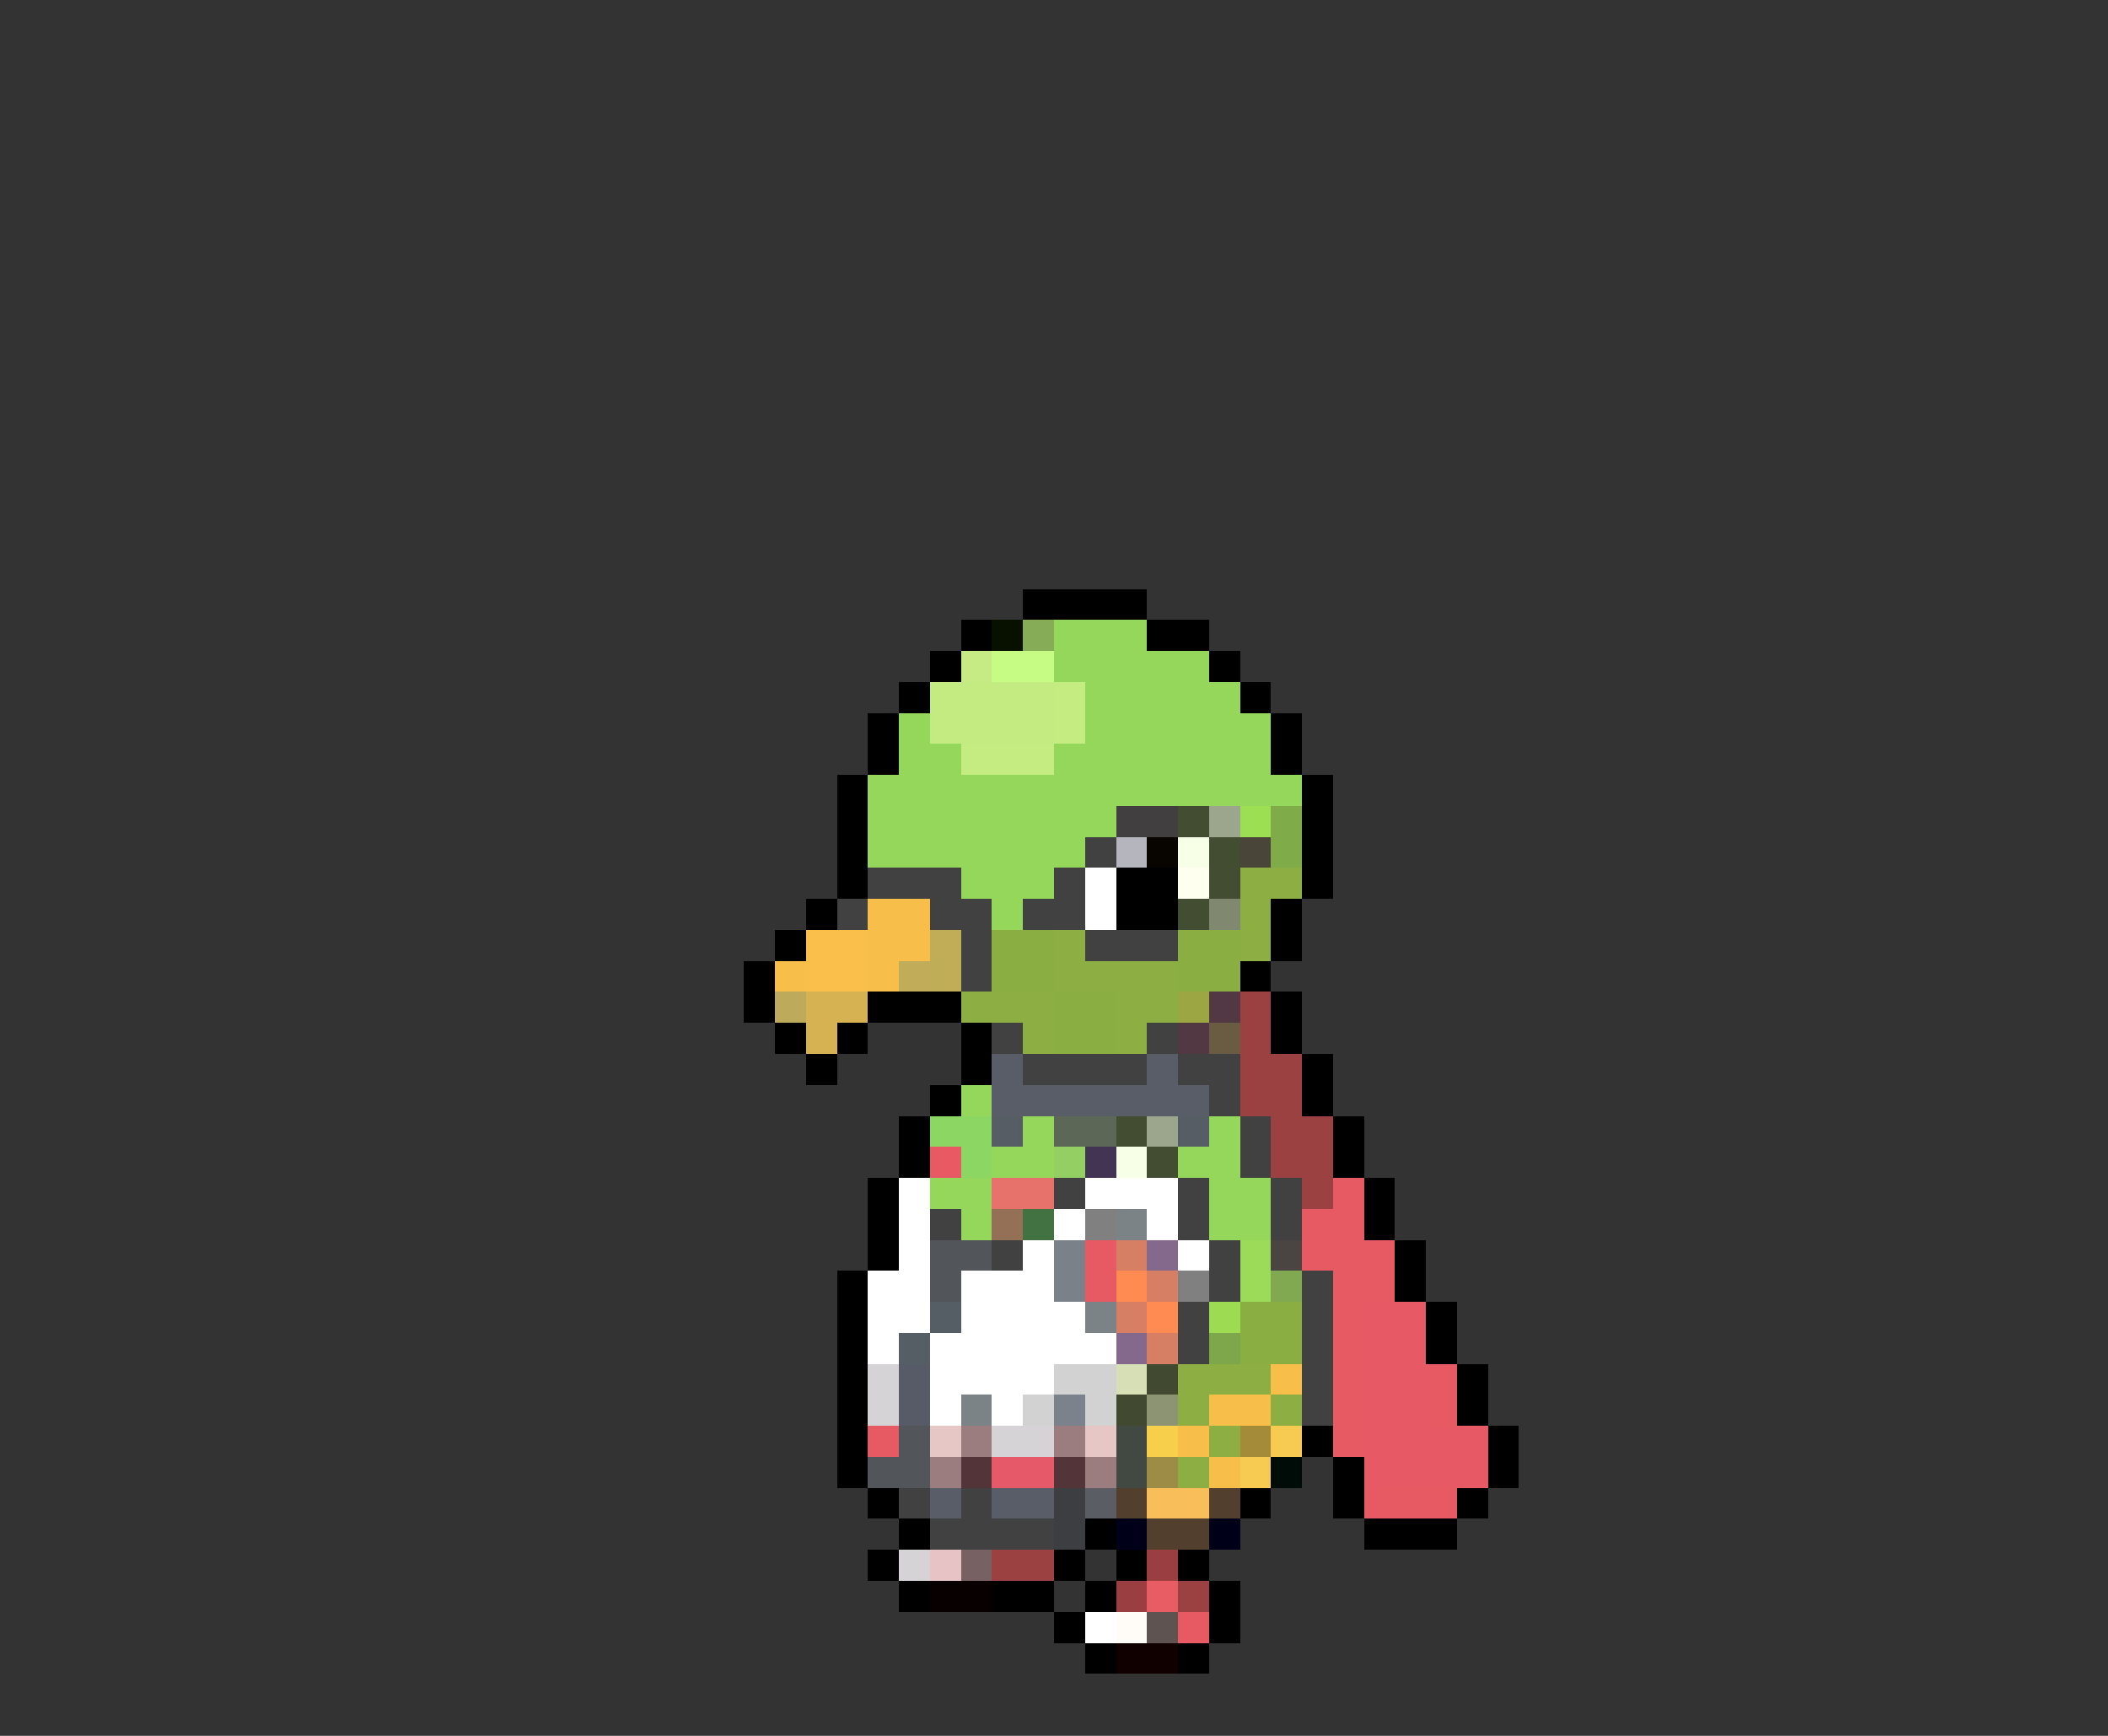 <svg xmlns="http://www.w3.org/2000/svg" viewBox="0 -0.5 68 56" shape-rendering="crispEdges">
<rect x="0" y="-0.5" width="68" height="56" fill="#333333" stroke="none"/>
<path stroke="#000000" d="M33 19h4M31 20h1M37 20h2M30 21h1M39 21h1M29 22h1M40 22h1M28 23h1M41 23h1M28 24h1M41 24h1M27 25h1M42 25h1M27 26h1M42 26h1M27 27h1M42 27h1M27 28h1M36 28h2M42 28h1M26 29h1M36 29h2M41 29h1M25 30h1M41 30h1M24 31h1M40 31h1M24 32h1M28 32h3M41 32h1M25 33h1M27 33h1M31 33h1M41 33h1M26 34h1M31 34h1M42 34h1M30 35h1M42 35h1M29 36h1M43 36h1M29 37h1M43 37h1M28 38h1M44 38h1M28 39h1M44 39h1M28 40h1M45 40h1M27 41h1M45 41h1M27 42h1M46 42h1M27 43h1M46 43h1M27 44h1M47 44h1M27 45h1M47 45h1M27 46h1M42 46h1M48 46h1M27 47h1M43 47h1M48 47h1M28 48h1M40 48h1M43 48h1M47 48h1M29 49h1M35 49h1M44 49h3M28 50h1M34 50h1M36 50h1M38 50h1M29 51h1M32 51h2M35 51h1M39 51h1M34 52h1M39 52h1M35 53h1M38 53h1" />
<path stroke="#081000" d="M32 20h1" />
<path stroke="#86ac58" d="M33 20h1" />
<path stroke="#94d75a" d="M34 20h3M34 21h5M35 22h5M29 23h1M35 23h6M29 24h2M34 24h7M28 25h14M28 26h8M28 27h7M31 28h3M32 29h1M31 35h1M33 36h1M39 36h1M32 37h2M38 37h2M30 38h2M39 38h2M31 39h1M39 39h2" />
<path stroke="#c6eb84" d="M31 21h1" />
<path stroke="#c6fb84" d="M32 21h2" />
<path stroke="#c3eb81" d="M30 22h4M30 23h4" />
<path stroke="#c5ec80" d="M34 22h1M34 23h1M31 24h3" />
<path stroke="#413f3f" d="M36 26h2" />
<path stroke="#424d31" d="M38 26h1M39 27h1M39 28h1M38 29h1M36 36h1M37 37h1" />
<path stroke="#9ca68c" d="M39 26h1M37 36h1" />
<path stroke="#9cdf52" d="M40 26h1" />
<path stroke="#80ab49" d="M41 26h1M41 27h1" />
<path stroke="#424142" d="M35 27h1M28 28h3M34 28h1M27 29h1M30 29h2M33 29h2M31 30h1M35 30h3M31 31h1M32 33h1M37 33h1M33 34h4M38 34h2M39 35h1M40 36h1M40 37h1M34 38h1M38 38h1M41 38h1M30 39h1M38 39h1M41 39h1M32 40h1M39 40h1M39 41h1M42 41h1M38 42h1M42 42h1M38 43h1M42 43h1M42 44h1M42 45h1M29 48h1M31 48h1M30 49h4" />
<path stroke="#b5b6bd" d="M36 27h1" />
<path stroke="#080400" d="M37 27h1" />
<path stroke="#f7ffe7" d="M38 27h1M36 37h1" />
<path stroke="#4a4539" d="M40 27h1" />
<path stroke="#ffffff" d="M35 28h1M35 29h1M29 38h1M35 38h3M29 39h1M34 39h1M37 39h1M29 40h1M33 40h1M38 40h1M28 41h2M31 41h3M28 42h2M31 42h4M28 43h1M30 43h6M30 44h4M30 45h1M32 45h1M35 52h1" />
<path stroke="#ffffef" d="M38 28h1" />
<path stroke="#8cae42" d="M40 28h2M40 29h1M34 30h1M40 30h1M34 31h4M31 32h3M36 32h2M33 33h1M36 33h1M38 44h3M38 45h1M41 45h1M39 46h1M38 47h1" />
<path stroke="#f7be4a" d="M28 29h2M28 30h2M25 31h1M28 31h1M41 44h1M39 45h2M38 46h1M39 47h1" />
<path stroke="#818870" d="M39 29h1" />
<path stroke="#f9bf4a" d="M26 30h2M26 31h2" />
<path stroke="#c0ad58" d="M30 30h1M30 31h1" />
<path stroke="#8bae42" d="M32 30h2M38 30h2M32 31h2M38 31h2M34 32h2M34 33h2M40 42h2M40 43h2" />
<path stroke="#c1ac5a" d="M29 31h1" />
<path stroke="#bdaa5a" d="M25 32h1" />
<path stroke="#d6b252" d="M26 32h2M26 33h1" />
<path stroke="#9ca642" d="M38 32h1" />
<path stroke="#523842" d="M39 32h1M38 33h1" />
<path stroke="#9c4142" d="M40 32h1M40 33h1M40 34h2M40 35h2M41 36h2M41 37h2M42 38h1M32 50h2M38 51h1" />
<path stroke="#6a5c42" d="M39 33h1" />
<path stroke="#585d68" d="M32 34h1M37 34h1M32 35h7M30 48h1M32 48h2" />
<path stroke="#8cd763" d="M30 36h2M31 37h1" />
<path stroke="#575d65" d="M32 36h1M38 36h1" />
<path stroke="#5d6757" d="M34 36h2" />
<path stroke="#e75963" d="M30 37h1M43 38h1M42 39h2M35 40h1M42 40h3M35 41h1M43 41h2M43 42h1M43 43h1M43 44h1M46 44h1M43 45h1M46 45h1M28 46h1M43 46h1M44 48h3M38 52h1" />
<path stroke="#94cf63" d="M34 37h1" />
<path stroke="#423452" d="M35 37h1" />
<path stroke="#e7716b" d="M32 38h2" />
<path stroke="#947156" d="M32 39h1" />
<path stroke="#427142" d="M33 39h1" />
<path stroke="#818081" d="M35 39h1M38 41h1" />
<path stroke="#7b8386" d="M36 39h1M35 42h1M31 45h1" />
<path stroke="#52555a" d="M30 40h2M30 41h1M29 46h1M28 47h2" />
<path stroke="#7b8188" d="M34 40h1M34 41h1" />
<path stroke="#d67f65" d="M36 40h1M37 41h1M36 42h1M37 43h1" />
<path stroke="#84698c" d="M37 40h1M36 43h1" />
<path stroke="#9cdb5a" d="M40 40h1M40 41h1" />
<path stroke="#4a4542" d="M41 40h1" />
<path stroke="#ff8a52" d="M36 41h1M37 42h1" />
<path stroke="#80a952" d="M41 41h1" />
<path stroke="#555d65" d="M30 42h1M29 43h1" />
<path stroke="#9cdb52" d="M39 42h1" />
<path stroke="#e75965" d="M44 42h2M44 43h2M44 44h2M44 45h2M44 46h4M44 47h4" />
<path stroke="#7ea74c" d="M39 43h1" />
<path stroke="#d6d3d6" d="M28 44h1M28 45h1M32 46h2M29 50h1" />
<path stroke="#575b68" d="M29 44h1M29 45h1" />
<path stroke="#d3d2d3" d="M34 44h2M33 45h1M35 45h1" />
<path stroke="#d6dfb5" d="M36 44h1" />
<path stroke="#424931" d="M37 44h1M36 45h1" />
<path stroke="#7b828c" d="M34 45h1" />
<path stroke="#8c9473" d="M37 45h1" />
<path stroke="#e7c7c6" d="M30 46h1M35 46h1" />
<path stroke="#9c7d7f" d="M31 46h1M34 46h1M30 47h1M35 47h1" />
<path stroke="#424942" d="M36 46h1M36 47h1" />
<path stroke="#f7cf4a" d="M37 46h1" />
<path stroke="#a48b39" d="M40 46h1" />
<path stroke="#f7cb52" d="M41 46h1M40 47h1" />
<path stroke="#523439" d="M31 47h1M34 47h1" />
<path stroke="#e65968" d="M32 47h2" />
<path stroke="#9c8c46" d="M37 47h1" />
<path stroke="#000c08" d="M41 47h1" />
<path stroke="#3c3e42" d="M34 48h1M34 49h1" />
<path stroke="#5a5d63" d="M35 48h1" />
<path stroke="#523f2e" d="M36 48h1M39 48h1M37 49h2" />
<path stroke="#f7be5a" d="M37 48h2" />
<path stroke="#000018" d="M36 49h1M39 49h1" />
<path stroke="#e7c3c6" d="M30 50h1" />
<path stroke="#776163" d="M31 50h1" />
<path stroke="#9a3e42" d="M37 50h1M36 51h1" />
<path stroke="#080000" d="M30 51h2" />
<path stroke="#e75d63" d="M37 51h1" />
<path stroke="#fffbf7" d="M36 52h1" />
<path stroke="#5f5352" d="M37 52h1" />
<path stroke="#100000" d="M36 53h2" />
</svg>